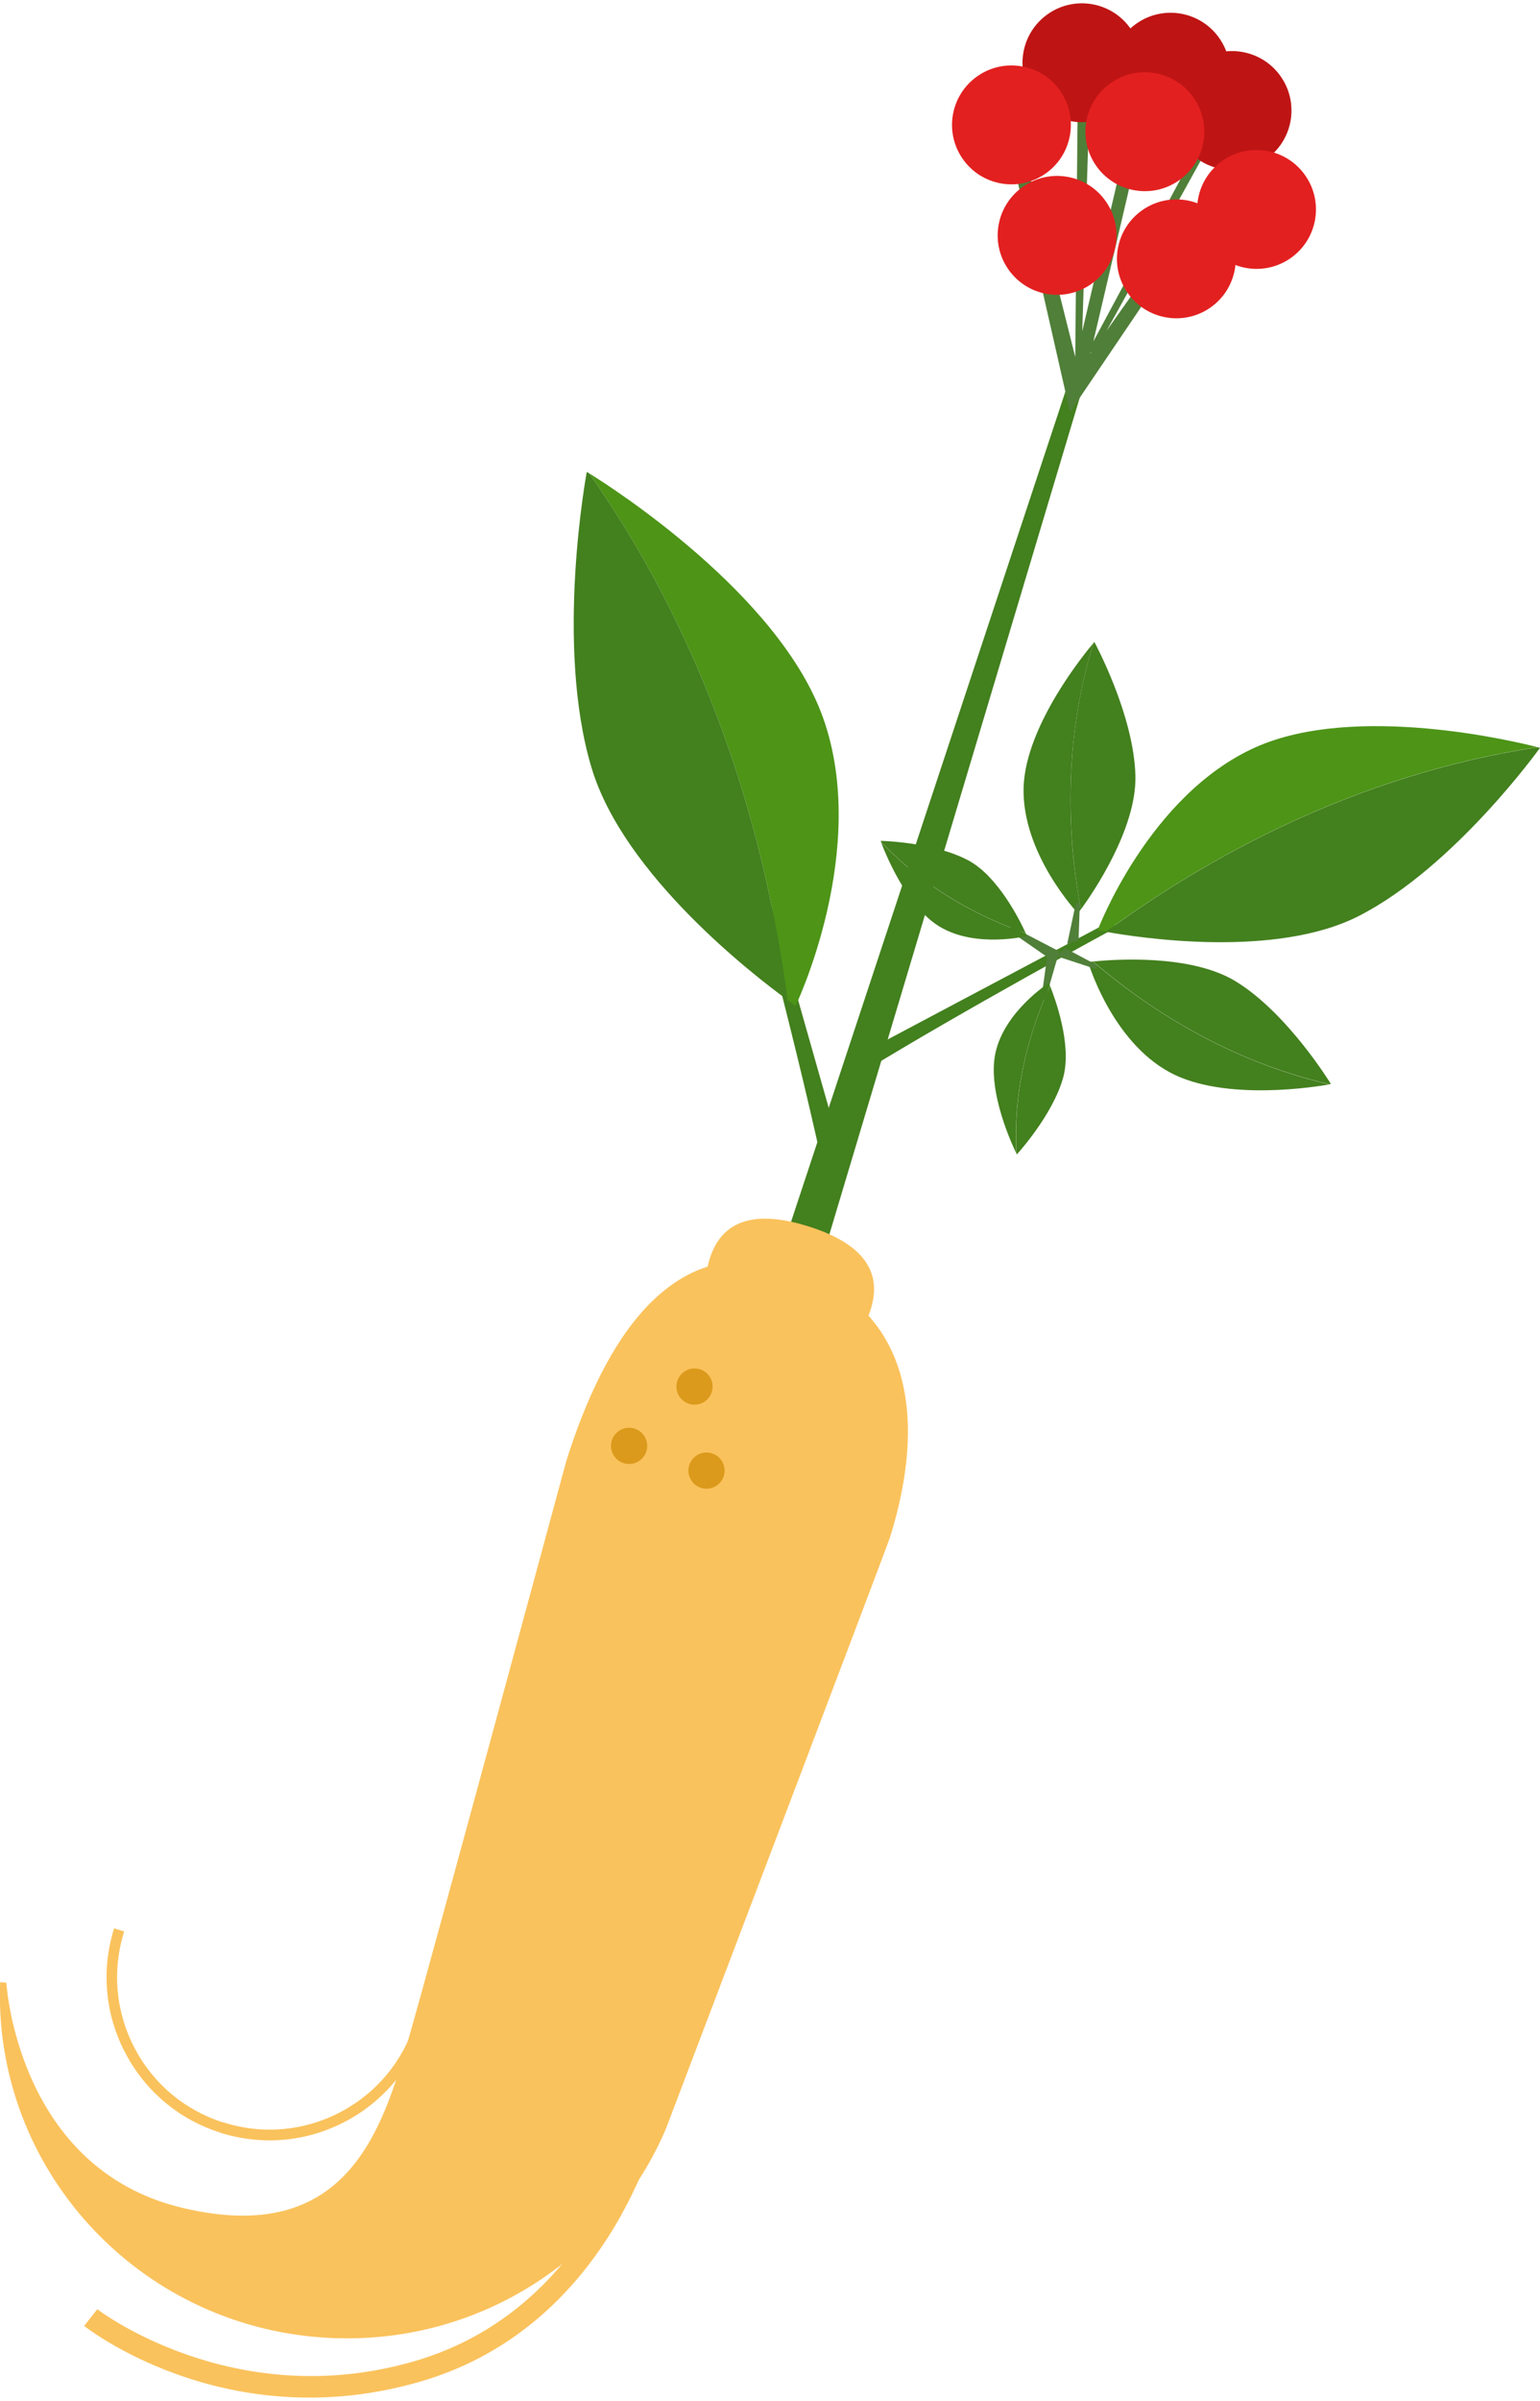 <?xml version="1.0" encoding="UTF-8"?>
<svg id="_레이어_2" data-name="레이어_2" xmlns="http://www.w3.org/2000/svg" width="360" height="561" viewBox="0 0 120.78 187.7">
  <defs>
    <style>
      .cls-1 {
        fill: #fac25c;
      }

      .cls-2 {
        fill: #43801e;
      }

      .cls-3 {
        fill: #db9a1c;
      }

      .cls-4 {
        fill: #507f39;
      }

      .cls-5 {
        fill: #bf1414;
      }

      .cls-6 {
        fill: #e32020;
      }

      .cls-7 {
        fill: #4d9417;
      }
    </style>
  </defs>
  <g id="_레이어_1-2" data-name="레이어_1">
    <g>
      <polyline class="cls-2" points="83.55 30.46 61.52 97.1 64.67 97.77 84.69 30.89"/>
      <path class="cls-1" d="M68.29,102.39c-1.1,3.49-4.81,5.42-8.3,4.33-3.49-1.1-5.42-4.81-4.33-8.3,1.1-3.49,4.25-3.63,7.74-2.54,3.49,1.1,5.99,3.02,4.89,6.51Z"/>
      <path class="cls-1" d="M69.79,120.3c2.96-9.42,1.69-18.17-7.74-21.13s-14.69,5.73-17.65,15.15c0,0-10.22,37.77-12.32,45.12-2.09,7.35-4.9,16.46-17.8,13.38-12.96-3.1-13.78-17.64-13.78-17.64-.16-.02-.33-.03-.49-.05-.56,14.53,10.7,26.94,25.46,27.87,11.87.75,22.42-6.15,26.77-16.41,0,0,17.3-45.51,17.55-46.3Z"/>
      <path class="cls-1" d="M17.26,166.92c-3.24-1.03-5.88-3.26-7.45-6.27-1.58-3.03-1.88-6.49-.86-9.74l.79.25c-.96,3.04-.67,6.28.8,9.11,1.47,2.82,3.94,4.9,6.97,5.86h.04c3.04.97,6.28.68,9.11-.79,2.83-1.48,4.92-3.96,5.87-7.01l.79.25c-1.02,3.26-3.26,5.92-6.28,7.5-3.03,1.58-6.49,1.88-9.74.86-.01,0-.03,0-.04-.01Z"/>
      <path class="cls-1" d="M14.96,186.24c-5.03-1.6-8.12-3.97-8.36-4.16l1.03-1.31c.11.08,10.66,8.16,24.79,4.1,14.48-4.15,17.8-19.62,17.84-19.78l1.63.33c-.03.17-3.55,16.61-19.01,21.05-7.14,2.05-13.34,1.23-17.93-.23Z"/>
      <path class="cls-4" d="M91.61,18.84l-4.82,6.83,8.25-14.91-.6-.42-8.69,16.17,3.47-14.82-1-.23-3.34,14.25.57-18.03-.93.39-.19,19.66-3.82-15.28-.98.28,4.39,19.32,8.54-12.62-.84-.59ZM85.54,27.37h.05s-.07.09-.07.09l.02-.09Z"/>
      <circle class="cls-5" cx="91.8" cy="5.4" r="4.66" transform="translate(13.12 52.99) rotate(-34.53)"/>
      <circle class="cls-5" cx="84.85" cy="4.66" r="4.66" transform="translate(12.31 48.92) rotate(-34.53)"/>
      <circle class="cls-5" cx="96.63" cy="8.4" r="4.66" transform="translate(12.26 56.26) rotate(-34.53)"/>
      <circle class="cls-6" cx="79.33" cy="9.53" r="4.66" transform="translate(8.57 46.65) rotate(-34.53)"/>
      <circle class="cls-6" cx="92.26" cy="20.03" r="4.66" transform="translate(4.9 55.83) rotate(-34.53)"/>
      <circle class="cls-6" cx="82.9" cy="18.19" r="4.66" transform="translate(4.3 50.2) rotate(-34.53)"/>
      <circle class="cls-6" cx="89.79" cy="10.07" r="4.66" transform="translate(10.11 52.67) rotate(-34.53)"/>
      <circle class="cls-6" cx="98.55" cy="16.16" r="4.66" transform="translate(8.2 58.71) rotate(-34.53)"/>
      <path class="cls-2" d="M67.81,82.19s13.07-6.94,19.46-10.32c.23.36.09.68.09.68,0,0-12.01,6.51-19.71,11.25l.17-1.62Z"/>
      <path class="cls-7" d="M120.6,58.32c-1.62-.42-14.27-3.5-22.12,0-8.4,3.75-12.39,14.34-12.39,14.34,0,0,.23.05.65.12,7.75-5.69,19.4-12.27,33.86-14.47Z"/>
      <path class="cls-2" d="M86.74,72.79c2.7.49,13.31,2.09,19.83-1.24,7.52-3.84,14.21-13.18,14.21-13.18,0,0-.06-.02-.18-.05-14.46,2.2-26.11,8.78-33.86,14.47Z"/>
      <path class="cls-2" d="M65.89,89.74l-7.62-26.83-.7.51s4.57,16.68,6.98,27.88l1.33-1.57Z"/>
      <path class="cls-7" d="M46.21,36.85c1.71,1.06,14.86,9.44,18.33,19.13,3.72,10.37-2.14,22.61-2.14,22.61,0,0-.24-.16-.64-.46-1.5-11.43-5.47-26.95-15.55-41.28Z"/>
      <path class="cls-2" d="M61.76,78.13c-2.66-1.94-12.83-9.78-15.36-18.18-2.92-9.69-.38-23.21-.38-23.21,0,0,.07.04.19.11,10.08,14.33,14.05,29.85,15.55,41.28Z"/>
      <polygon class="cls-4" points="79.3 72.36 82.97 74.27 82.14 74.77 79.11 72.67 79.3 72.36"/>
      <path class="cls-2" d="M69.09,65.73c.21.57,1.9,5.01,4.58,6.64,2.86,1.74,6.87.75,6.87.75,0,0-.03-.08-.1-.22-3.31-1.15-7.7-3.28-11.35-7.17Z"/>
      <path class="cls-2" d="M80.44,72.89c-.41-.91-2.13-4.42-4.48-5.69-2.71-1.46-6.89-1.54-6.89-1.54,0,0,0,.02.02.06,3.65,3.88,8.03,6.02,11.35,7.17Z"/>
      <polygon class="cls-4" points="81.95 78.22 83.1 74.24 82.16 74.5 81.71 77.74 81.95 78.22"/>
      <path class="cls-2" d="M79.72,90.18c-.27-.55-2.31-4.83-1.65-7.89.71-3.27,4.19-5.49,4.19-5.49,0,0,.03.08.09.22-1.45,3.19-2.93,7.84-2.64,13.16Z"/>
      <path class="cls-2" d="M82.35,77.02c.37.93,1.74,4.59,1.04,7.17-.81,2.97-3.64,6.05-3.64,6.05,0,0-.01-.02-.03-.06-.29-5.32,1.18-9.97,2.64-13.16Z"/>
      <path class="cls-2" d="M85.76,50.15c-.62.73-5.32,6.43-5.48,11.3-.16,5.22,4.26,9.89,4.26,9.89,0,0,.08-.11.22-.3-.99-5.37-1.46-12.95,1-20.89Z"/>
      <path class="cls-2" d="M84.77,71.04c.92-1.26,4.36-6.28,4.28-10.44-.1-4.8-3.22-10.53-3.22-10.53,0,0-.02.03-.07.08-2.46,7.93-1.98,15.51-1,20.89Z"/>
      <polygon class="cls-4" points="84.69 70.59 84.59 73.44 83.7 73.74 84.39 70.49 84.69 70.59"/>
      <path class="cls-2" d="M104.28,84.75c-.94.17-8.23,1.38-12.53-.94-4.6-2.48-6.41-8.65-6.41-8.65,0,0,.13-.02.37-.04,4.15,3.55,10.47,7.77,18.56,9.63Z"/>
      <path class="cls-2" d="M85.71,75.12c1.55-.16,7.62-.62,11.18,1.54,4.1,2.49,7.49,8.06,7.49,8.06,0,0-.04,0-.1.02-8.09-1.86-14.41-6.07-18.56-9.63Z"/>
      <polygon class="cls-4" points="86.06 75.42 83.55 74.08 82.84 74.69 85.99 75.72 86.06 75.42"/>
      <circle class="cls-3" cx="54.47" cy="108.44" r="1.42"/>
      <circle class="cls-3" cx="49.34" cy="113.09" r="1.42"/>
      <circle class="cls-3" cx="55.41" cy="115.03" r="1.42"/>
    </g>
  </g>
</svg>
